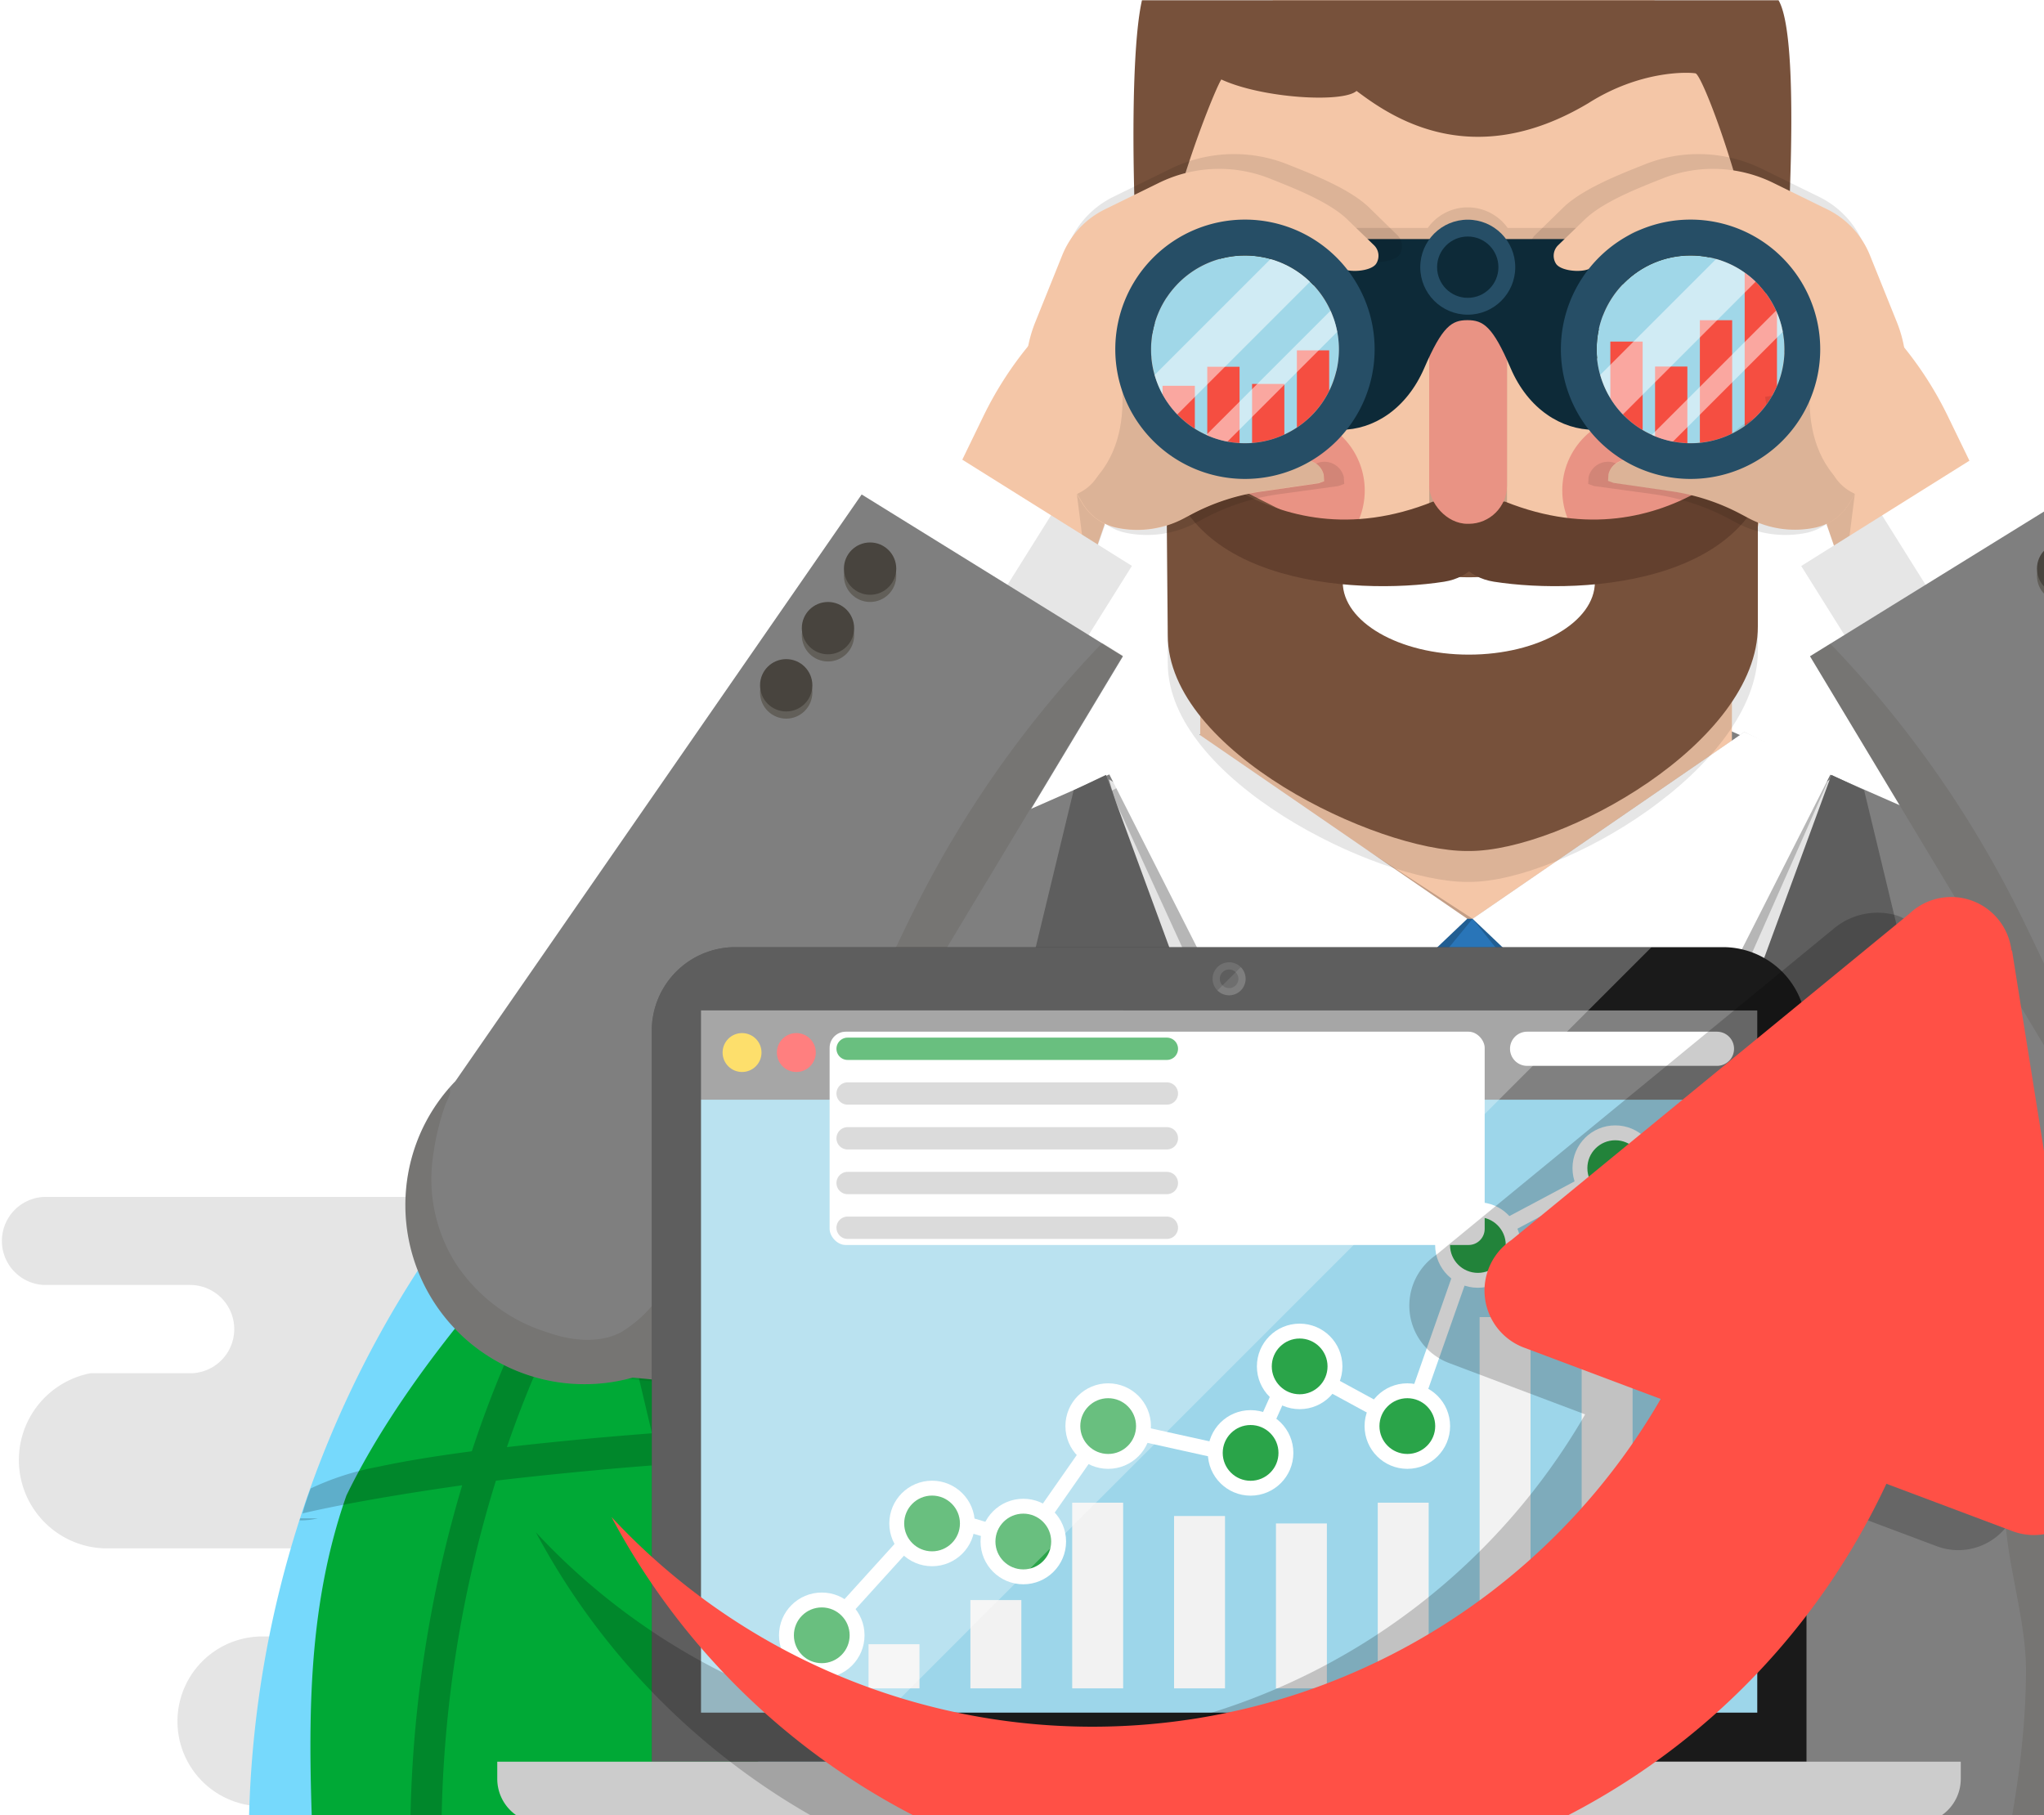 <svg xmlns="http://www.w3.org/2000/svg" width="250" height="222" viewBox="0 0 250 222"><defs><clipPath id="a"><path fill="none" d="M0 .03h250v222H0z"/></clipPath><clipPath id="b"><path fill="none" d="M174.8 84.99h9.52v1.9h-9.52z"/></clipPath><clipPath id="c"><circle data-name="&lt;Обтравочный контур&gt;" cx="152.27" cy="42.73" r="11.48" fill="none"/></clipPath><clipPath id="d"><circle data-name="&lt;Обтравочный контур&gt;" cx="206.77" cy="42.73" r="11.48" fill="none"/></clipPath></defs><title>для баннера 218</title><g clip-path="url(#a)" data-name="Слой 1" style="isolation:isolate"><path d="M233.81 200.25h-60.93a5.16 5.16 0 0 1-.66 0h-33.46a5.46 5.46 0 0 1 0-10.92h79.31a10.81 10.81 0 0 0-1.73-21.47h-16l.42-.21H157.3a10.85 10.85 0 1 1 0-21.71h42.38a10.85 10.85 0 0 0-3.61-21.09H76.74a5.29 5.29 0 0 0-1.63 10.32h8.59a5.59 5.59 0 1 1 0 11.17H67.18l.21.06h-62a5.39 5.39 0 0 0 0 10.77h4.67-.1 13.29a5.4 5.4 0 1 1 0 10.8h-12.2a10.81 10.81 0 0 0 2 21.42h63.54a5.39 5.39 0 0 1 0 10.77h-44.5a10.38 10.38 0 0 0 0 20.77h13a5.83 5.83 0 0 0 .82.06h13.68a5.38 5.38 0 0 0 1 10.68h109.12a5.38 5.38 0 0 0 1-10.68H119a5 5 0 1 1 0-10.07h38.78l-.09-.05h76.15a5.39 5.39 0 0 0 0-10.77z" fill="#7e7e7e" opacity=".2"/><path d="M288.42 225.46a129 129 0 1 1-129-129 129 129 0 0 1 129 129z" fill="#76d9fc"/><path d="M96.12 214.14c.2.19.34.48.52.52h.27c1.28.36 2.53-.93 1.56-1a5.19 5.19 0 0 0-2.35.48zM126 202.88c-2 .35-2.53 1.71 1.86 4.73.54-.15 4.32-1 2.1 1.28 6.81-4.07-.48-6.63-3.96-6.01zM126 173.74c7.34-3 9-22.32.29-21.75a5.79 5.79 0 0 0-1.85.55c3.66 6.75-4.78 15.34 1.56 21.2zM210.27 189.76c.58-4-5.83-7-8.72-6.84-1.69.12-2 1.32 1.1 4.22-2.91 6.86 4.84 7.23 7.62 2.62zM144.64 139.42c2.12-1 3.14-4.5 0-4.5a4.67 4.67 0 0 0-1.56-.27 15.3 15.3 0 0 0-1.55.27c-6.19 1.24-4.31 11.5 3.11 4.5z" fill="#00a936" fill-rule="evenodd"/><path d="M153.31 137c-9 1.13-18 9.79-9.66 18.35 6 7.45-8.62 22.66 5.22 26.55 5.49-12.29 20.52-22 16.8-37-1.55-6.36-6.96-8.56-12.36-7.9z" fill="#00a936" fill-rule="evenodd"/><path d="M137.85 314.39C124.59 305.58 115 292.1 100 285.53c-12.16-11.8-39.58-4.47-39.08-26.78 1.27-10.6-7.24-15.72-13.62-20.7-4.91-16.4 25-22.44 25.44-4.47 9.85-.51 13.3-17.7 24.68-20.18 5.86-5.08 21.71.38 16-10 5.67-5.39 22.29-5.2 14.16-17.81-2.73-12.28-17.83-18.22-22.79-4.23-13.67 3.66-8.16-26 5.75-22 10.08.58 8.71-8.18 2.6-11 0-.43-.13-.67-.51-.29a9 9 0 0 0-3.67-.78c-13.63-7.53 13.64-26.73-4.43-32.82-19.81 16.9-50.05 43.53-62.16 68.45-5.47 15.62-4.55 31.34-3.92 47.76 5.55 15.9 16.33 29 24.92 43.27 5.49 6.88 2.85 14.8 2.43 22.34-.15 0 .07.23.07.26-.28 4.57.43 8.92 4.29 12.84 6.72 8.66 16.49 15.53 21.26 25.52a128 128 0 0 0 35.22 15.19c1.37-.62 4.14-1.43 14.1-2.39v-.27c0-3 13.78-7.34 20.58-12.38 11.33-13.7-12.1-24.63-23.47-20.67zM257.73 308.88a128.43 128.43 0 0 0 30.69-83.42c0-3.55-.25-7-.53-10.54-.09-.87-.16-1.75-.26-2.61-7.37 4-20.48-18.15-7.07-7.6a8.54 8.54 0 0 0 5.51-2.07 130.65 130.65 0 0 0-6.59-23.39 32.54 32.54 0 0 0-3.67-3.91 26 26 0 0 0-.26-4.72c-.07-.09.08-.2 0-.29a129.78 129.78 0 0 0-116.73-73.14c-3.5 0-7.06.21-10.52.5a49.2 49.2 0 0 1-5.8.8c-.69.07-1.38.15-2.07.27a127.7 127.7 0 0 0-21 4.43c17.73-1.3 35.94-.83 51.94 7.1 4.22 13.58 29.54.26 28.32 15.45.2.22.58.57.8.82-.4.29.29 3.06.8.75 4.37 5 13.58 15.22 3.92 13.94-12.81-1.75-9.48 23.48-.25 28.07 8.79 4.73 13.73-4.77 4.7-9.44-1.22-11.83 19.72 7.27 10.48 13.6-.37.25-.67.55-1 .81.43-1.7-.61-.1-.58.29-10.51 7.62-4.51 25.55-8.6 37.5-7.28 16.16 18.2 9 14.4-3.68-4.66-11.7 19.38-6.37 14.18-14.69 14.58 7.74 13.2-13 7.11-20 2.84-11.1 10.33 1.3 6.79 7.35.58 5.72 5.5 7 9.46 8.67a2.15 2.15 0 0 0 .78.25c3.45 1.65 5.53 3.77 1.8 10.27-4.28 14.44-18.8 15.23-30.67 12.56-12 5-14.23 19.56-21 29.37-6.71 12.27-12.3 30.33-.24 41.18 11.54 11.09 24.81 1.47 34.38-6 18.34-2.38 20 19.22 11 30.21-.07.51-.15.89-.22 1.31z" fill="#00a936"/><g opacity=".2" fill="#010000"><path d="M36.72 185.71l-.08.25a8.57 8.57 0 0 0 2.25-.25z"/><path d="M278.75 264.32a.66.66 0 0 1 .11-.41c-.22.28-2.16 2.21-16.89 4.36a152.27 152.27 0 0 0 6-41.14h19.65v-3.9H268a152 152 0 0 0-6.3-41.49c14.89 2.15 16.84 4.1 17 4.37a.66.66 0 0 1-.11-.42h3.52c-.28-.83-.56-1.67-.85-2.5-1.55-1.44-4.71-2.6-9.91-3.72-3-.65-6.71-1.29-11-1.85a135.55 135.55 0 0 0-21.2-40.27c9 2.32 16.24 5 21.22 7.88-2-2.47-4-4.88-6.16-7.22a127.94 127.94 0 0 0-16.15-5c-1-.25-2-.46-2.95-.7-13.75-16-31-27.77-50.28-33.37a129.17 129.17 0 0 0-53.6.6c-18.44 5.81-35 17.26-48.27 32.73-1 .25-2.08.48-3.09.73a130.91 130.91 0 0 0-14.82 4.47c-2.08 2.23-4.09 4.55-6 6.92a96 96 0 0 1 19.85-7.12 136.05 136.05 0 0 0-21.19 40.24c-4.55.6-8.43 1.24-11.61 1.93a33.13 33.13 0 0 0-8.1 2.62c-.37 1-.72 2-1 3.05 3.65-.86 10.1-2.1 19.53-3.44a152 152 0 0 0-6.34 41.57H30.52c0 .73-.07 1.47-.07 2.22 0 .57 0 1.11.05 1.68h19.62a152.36 152.36 0 0 0 6.07 41.2C41 266.18 39 264.2 38.78 263.91a.81.81 0 0 1 .1.41h-2.46c.37 1.17.77 2.33 1.18 3.49a31.86 31.86 0 0 0 8.54 2.74q4.69 1 11.32 1.9a137 137 0 0 0 19.42 38.39c-9.13-2.48-16.24-5.35-20.92-8.35 1.93 2.58 4 5.07 6.08 7.5a123.77 123.77 0 0 0 17.79 5.65c.29.07.59.13.88.21 13.58 16.79 30.89 29.22 50.3 35.41a129 129 0 0 0 53.73.68c20.4-5.92 38.59-18.68 52.7-36.17.18 0 .38-.1.57-.13a116.87 116.87 0 0 0 19.39-6.35c2.25-2.65 4.42-5.38 6.47-8.2-4.46 3.47-12.22 6.81-22.6 9.66a137.4 137.4 0 0 0 19.4-38.37c4.19-.58 7.81-1.2 10.81-1.84 5.54-1.2 8.78-2.45 10.2-4 .25-.73.5-1.45.74-2.2zm-134.4-163.88c-7.05 5.07-13.55 13.82-19.16 25.85A311 311 0 0 0 89.4 131c15.1-16.09 34.04-27 54.95-30.56zm-59.29 35.42a292.64 292.64 0 0 1 38.33-5.51c-.53 1.2-1 2.43-1.53 3.7a205.56 205.56 0 0 0-10.57 39.5c-14.33.53-27.49 1.35-38.83 2.37q-5.63.53-10.46 1.08a131.12 131.12 0 0 1 23.06-41.14zm-24.41 45.25c4.14-.5 9.07-1 14.95-1.53 10.38-.88 22.25-1.58 35-2.08a313.23 313.23 0 0 0-3.58 45.76H54a148.42 148.42 0 0 1 6.65-42.15zm-6.69 46h53.1a315 315 0 0 0 3.44 45.42c-12.73-.5-24.54-1.2-34.9-2.09-6-.53-11-1.05-15.24-1.58A148 148 0 0 1 54 227.14zM61.69 273c3.31.4 6.9.76 10.78 1.12 11.29 1 24.41 1.83 38.67 2.38a205.17 205.17 0 0 0 10.71 40.36c.2.48.39.95.58 1.41a280.71 280.71 0 0 1-39.56-5.92A131.78 131.78 0 0 1 61.69 273zM87 317.25a308.44 308.44 0 0 0 37.2 5.08c5.82 13.22 12.7 22.75 20.19 28.15-22.09-3.73-41.97-15.7-57.39-33.23zm70.18 34.37c-10.46-1.1-20.44-11.23-28.62-29 9.22.63 18.82 1 28.62 1zm0-31.85c-10.43 0-20.64-.42-30.38-1.14-.44-1-.88-2.13-1.3-3.23a200.23 200.23 0 0 1-10.37-38.75c13.27.45 27.46.72 42.05.72zm0-46.32c-14.8 0-29.23-.26-42.7-.75a309.39 309.39 0 0 1-3.51-45.56h46.22zm0-50.2h-46.26a306.61 306.61 0 0 1 3.66-45.9c13.44-.47 27.82-.74 42.56-.75zm0-50.57c-14.55 0-28.68.27-41.91.73a197.45 197.45 0 0 1 10.22-37.9c.74-1.92 1.51-3.73 2.29-5.5 9.43-.67 19.32-1 29.4-1.07zm0-47.65c-9.41 0-18.65.35-27.53 1 8-16.32 17.53-25.63 27.53-26.68zm107 98.22h-53.12a312.62 312.62 0 0 0-3.57-45.74c12.57.5 24.23 1.2 34.45 2.07 6.18.54 11.3 1.08 15.57 1.62a147.92 147.92 0 0 1 6.64 42.04zm-8-46.15c-3.39-.42-7.08-.78-11.1-1.17-11.17-1-24.13-1.8-38.22-2.35a205.17 205.17 0 0 0-10.58-39.52c-.48-1.25-1-2.48-1.5-3.7a292.76 292.76 0 0 1 38.34 5.54 130.67 130.67 0 0 1 23.04 41.19zM228.75 131a314.28 314.28 0 0 0-35.8-4.72c-5.6-12-12.11-20.79-19.16-25.85 20.91 3.57 39.87 14.49 54.96 30.57zM161 99.29c10 1 19.58 10.37 27.53 26.68-8.87-.58-18.12-.92-27.53-1zm0 29.65c10.1 0 20 .4 29.41 1.08.79 1.77 1.54 3.59 2.29 5.48a198.7 198.7 0 0 1 10.22 37.92c-13.22-.46-27.36-.72-41.92-.74zm0 47.65c14.76 0 29.15.3 42.58.78a307.94 307.94 0 0 1 3.64 45.87H161zm0 50.55h46.22a306.82 306.82 0 0 1-3.5 45.54c-13.47.5-27.91.76-42.71.76zm0 50.22c14.61 0 28.8-.27 42.06-.73a200.94 200.94 0 0 1-10.37 38.77c-.43 1.1-.85 2.15-1.3 3.2-9.74.73-20 1.12-30.4 1.17zm0 46.31c9.82 0 19.42-.4 28.62-1-8.18 17.74-18.15 27.87-28.62 29zm12.8 26.8c7.49-5.4 14.37-14.93 20.22-28.17a308.34 308.34 0 0 0 37.22-5.13c-15.47 17.58-35.38 29.58-57.45 33.31zm61.52-38.22a277.11 277.11 0 0 1-39.61 6c.18-.47.38-.92.56-1.4A204.5 204.5 0 0 0 207 276.48c14.08-.56 27-1.35 38.18-2.36 4.08-.37 7.85-.77 11.29-1.17a131.44 131.44 0 0 1-21.16 39.31zm22.48-43.44c-4.32.56-9.51 1.1-15.76 1.65-10.22.85-21.86 1.55-34.4 2.07a313.74 313.74 0 0 0 3.43-45.4h53.1a148.32 148.32 0 0 1-6.39 41.69z"/></g><g opacity=".2" fill="#010000"><path d="M77.12 164.23l26.31 111.32 31.44 5.46-8.66-119.99M283.09 164.23l-26.31 111.32-31.44 5.46L234 161.02"/></g><path fill="#7f7f7f" d="M246.97 272.45H111.81l-9.3-117.84h153.76l-9.3 117.84z"/><path d="M177.6 89.86l2.65.19 28-2.15s48.69 21.38 53.41 23.53 8.43 5.31 11.61 12c2.75 5.74 9 33.26 11.75 45.35l-107.42 9.76z" fill="#7f7f7f"/><path d="M181.32 89.86L179 90l-27.82-2.1s-48.62 21.38-53.33 23.53-8.4 5.31-11.58 12c-2.75 5.74-18.55 31.78-21.27 43.87l116.33 11.27z" fill="#7f7f7f"/><path fill="#f4c6a7" d="M146.8 76.94h65.03v67.34H146.8z"/><path fill="#e4e4e4" d="M179.71 121.58l-44.09-26.26 33.84 114.48 10 9.77 10-15.46 16.35-33.63 18.07-75.16-44.17 26.26z"/><path fill="#2975b8" d="M198.9 112.38h-38.23l16.17 23.04-7.92 62.49 8.22 19.84 5.89-2.48 8.98-17.67-9.29-62.18 16.18-23.04z"/><path opacity=".2" d="M213.35 89.53l10.57 5.25-20.6 46.59-23.21-28.99 33.24-22.85z"/><path fill="#fff" d="M213.35 89.53L224 94.5l-20.39 40.23-23.5-22.35 33.24-22.85z"/><path opacity=".2" d="M146.96 90.84l-11.1 5.93 20.39 44.6 23.86-28.99-33.15-21.54z"/><path fill="#fff" d="M146.22 89.53l-10.65 4.97 20.38 40.23 23.51-22.35-33.24-22.85zM194.77 68.43c0 4.76-6.71 8.63-15 8.63s-15-3.87-15-8.63 6.71-.56 15-.56 15-4.2 15 .56"/><path data-name="&lt;Контур&gt;" d="M135 33.63L132.13 36a43.66 43.66 0 0 0-11.83 14.86l-44.55 91.83 52.57-58.9 8.3-24.05z" fill="#f4c6a7"/><path d="M131.65 60.32v.05z" fill="#010000" opacity=".3" style="mix-blend-mode:overlay"/><path d="M135 64l.16.18-2.18 6.26-1.27-10 .66 1.12A6.37 6.37 0 0 0 135 64z" fill="#010000" opacity=".1"/><path fill="#010000" opacity=".3" style="mix-blend-mode:overlay" d="M131.66 60.4v.02l-.01-.02h.01z"/><g data-name="&lt;Группа&gt;"><path data-name="&lt;Контур&gt;" fill="#f4c6a7" d="M156.79 58.18h45.09v29.3h-45.09z"/><g data-name="&lt;Группа&gt;"><path data-name="&lt;Контур&gt;" d="M137.45 51.71a3.08 3.08 0 0 0 3.36 2.79h.36a3.09 3.09 0 0 0 2.83-3.4l-1.25-13.4a3.1 3.1 0 0 0-3.37-2.79L139 35a3.08 3.08 0 0 0-2.79 3.36z" fill="#f4c6a7"/><g data-name="&lt;Группа&gt;"><path data-name="&lt;Контур&gt;" d="M221.89 51.71a3.08 3.08 0 0 1-3.36 2.79h-.36a3.09 3.09 0 0 1-2.79-3.36l1.25-13.4a3.09 3.09 0 0 1 3.37-2.83h.37a3.09 3.09 0 0 1 2.79 3.36z" fill="#f4c6a7"/><path data-name="&lt;Контур&gt;" d="M203.34 81.2h-47.56v7a32.71 32.71 0 0 0 47.57.42z" fill="#14120e" opacity=".2"/><g clip-path="url(#b)" data-name="&lt;Группа обтравки&gt;"><path data-name="&lt;Контур&gt;" d="M184.68 86.2c0 .33-2.21.6-4.94.6s-4.93-.27-4.93-.6 2.21-.6 4.93-.6 4.94.27 4.94.6" fill="#14120e"/></g><path data-name="&lt;Контур&gt;" d="M179.49-9.71h-.91c-22 0-39.75 24-39.75 53.57 2.36 16.5 7.55 35.78 12.6 40.83 7.69 7.69 20.06 11.82 27 10.08.11 0 .16 0 .16.07v.07-.07s.5 0 .6-.07c7 1.74 19.61-2.39 27.3-10.08 5.05-5 10.32-24.33 12.69-40.83.01-29.59-17.73-53.57-39.69-53.57z" fill="#f4c6a7"/><path data-name="&lt;Контур&gt;" d="M166.92 60a9.24 9.24 0 1 1-9.24-9.24 9.24 9.24 0 0 1 9.24 9.24z" fill="#e99384"/><circle data-name="&lt;Контур&gt;" cx="200.32" cy="59.98" r="9.24" fill="#e99384"/><path data-name="&lt;Контур&gt;" d="M207 42.18c0 2-4.19 3.65-9.37 3.65s-9.38-1.63-9.38-3.65 4.2-3.65 9.38-3.65 9.37 1.63 9.37 3.65M168.39 42.18c0 2-4.2 3.65-9.37 3.65s-9.38-1.63-9.38-3.65 4.21-3.65 9.38-3.65 9.37 1.63 9.37 3.65" fill="#fff"/><path data-name="&lt;Контур&gt;" d="M184.32 61.5a4.56 4.56 0 0 1-4.69 4.4h-.13a4.56 4.56 0 0 1-4.69-4.4V41.76a4.56 4.56 0 0 1 4.69-4.4h.13a4.56 4.56 0 0 1 4.69 4.4z" fill="#14120e" opacity=".2"/><path data-name="&lt;Контур&gt;" d="M160.39 41.26a.69.69 0 1 1-.69-.69.69.69 0 0 1 .69.69" fill="#fff"/><path data-name="&lt;Контур&gt;" d="M200.05 42.16a2.65 2.65 0 1 1-2.65-2.66 2.66 2.66 0 0 1 2.65 2.66" fill="#422902"/><path data-name="&lt;Контур&gt;" d="M197.16 41.12a.8.8 0 1 1-.8-.81.8.8 0 0 1 .8.81" fill="#fff"/><path data-name="&lt;Контур&gt;" d="M161.66 42.16A2.65 2.65 0 1 1 159 39.5a2.66 2.66 0 0 1 2.65 2.66" fill="#422902"/><path data-name="&lt;Контур&gt;" d="M158.77 41.12a.8.8 0 1 1-.8-.81.8.8 0 0 1 .8.81" fill="#fff"/><path data-name="&lt;Контур&gt;" d="M168.38 33a2.22 2.22 0 0 1-2.38 2l-14.78-.37a2.22 2.22 0 0 1-2.31-2.1 2.22 2.22 0 0 1 2.41-2l14.78.37a2.23 2.23 0 0 1 2.28 2.1zM209.8 33a2.22 2.22 0 0 1-2.41 2l-14.77-.37a2.21 2.21 0 0 1-2.31-2.1 2.22 2.22 0 0 1 2.41-2l14.78.37a2.22 2.22 0 0 1 2.3 2.1z" fill="#422902"/><ellipse data-name="&lt;Контур&gt;" cx="179.75" cy="85.67" rx="4.82" ry="1.1" fill="#14120e" opacity=".2"/><path data-name="&lt;Контур&gt;" d="M141.89 39.91c-1.49-8.74 6.5-28.7 7.49-30.19 5 2.31 14.88 2.89 16.54 1.4 4 3 13.93 10.11 28.35 1.5 6.3-4 12.11-3.81 13.1-3.65s8.39 20.05 8.39 32.3a10.12 10.12 0 0 1 1.93 2.41s3.48-40.29-.51-44.11-10.32-9.67-17.78-12.82-9.95-8.45-9.95-9.95c-.83 4.47-.5 7.29-.16 7.79-6-4.48-9.67-10.76-9.48-14.66-5.11-.09-16 8.36-18 11-3.19-.32-18.81 11.96-21.59 17.43s-1.33 41.28 0 43.8a4.1 4.1 0 0 1 1.67-2.25z" fill="#77513b"/><path data-name="&lt;Контур&gt;" d="M142.83 81.12c0 14.25 25.55 26.75 36.58 26.75h.32c11.34 0 35.27-14 35.27-28.23V64.16c0-9.8-11.88 4.65-31.61 4.65h-2.85c-22.13 0-37.51-16.87-37.86-7.1z" fill="#010000" opacity=".1"/><path data-name="&lt;Контур&gt;" d="M142.83 77.72c0 14.24 25.55 26.37 36.58 26.37h.32c11.34 0 35.27-13.24 35.27-27.48V61.13c0-9.8-11.88 7.68-31.61 7.68h-2.85c-22.13 0-37.51-18.58-37.86-8.8z" fill="#77513b"/><path data-name="&lt;Контур&gt;" d="M195.07 71.19c0 4.9-6.9 8.88-15.42 8.88s-15.42-4-15.42-8.88 6.91-.58 15.42-.58 15.42-4.32 15.42.58" fill="#fff"/><g data-name="&lt;Группа&gt;" fill="#63402e"><path data-name="&lt;Контур&gt;" d="M216.91 52.35s-12.51 17.16-32.84 9c-9 0-7.88 8.78-1.35 9.8 11 1.72 34.36.32 34.19-18"/><path data-name="&lt;Контур&gt;" d="M142.44 52.35s12.51 17.16 32.84 9c9 0 7.87 8.78 1.36 9.8-11 1.72-34.36.32-34.19-18"/></g><rect data-name="&lt;Контур&gt;" x="174.8" y="33.63" width="9.52" height="30.44" rx="4.69" ry="4.69" fill="#e99384"/></g></g></g><path data-name="&lt;Контур&gt;" d="M223.5 33.63l2.9 2.37a43.66 43.66 0 0 1 11.83 14.89l44.55 91.84-52.58-58.94-8.3-24.05z" fill="#f4c6a7"/><path data-name="&lt;Контур&gt;" d="M231.44 38.64L228 30a11.29 11.29 0 0 0-5.5-5.92l-7-3.43a17.67 17.67 0 0 0-14.31-.55c-3.07 1.22-7.64 3-10 5.3l-3.44 3.36a1.9 1.9 0 0 0-.3 2.34c.61 1 3.75 1.27 4.64.51l4.82-4.16c2-1.7 4.4.49 7 .13l.53 1.71c3.16-.44 3.71.88 6.41 2.57l2.76.67c2.26 1.42.11 2.74 1.21 5.17l1.74 1.49c1.71 3.78.85 2-1 5.66l-.69 2.07c-1 1.87.74 2.43-1 3.67l-2.22 1.3c-3.94 2.88-4.74 6.61-9.56 5.85l-3.07-.48-1.41-.59a2.44 2.44 0 0 0-3.31 1.67l-.05.85.72.26 7.29 1a27.6 27.6 0 0 1 9.2 3l.88.47a12.79 12.79 0 0 0 8.67 1.24 6.73 6.73 0 0 0 4.32-3.16l5-8.45a16.93 16.93 0 0 0 1.11-14.91z" fill="#010000" opacity=".1"/><g data-name="&lt;Группа&gt;" opacity=".1" fill="#010000"><circle data-name="&lt;Контур&gt;" cx="150.95" cy="42.02" r="12.04"/><path data-name="&lt;Составной контур&gt;" d="M208.08 25.39A16.57 16.57 0 0 0 196 30.66a6.73 6.73 0 0 1-1.83-2.78h-9.77a6 6 0 0 0-9.77 0h-9.72a6.73 6.73 0 0 1-1.83 2.78 16.63 16.63 0 1 0 .92 21.62c3.88-.29 7.81-2.84 10-7.87 2.29-5.35 3.51-6.12 5.53-6.12s3.24.76 5.53 6.12c2.16 5 6.09 7.58 10 7.87a16.62 16.62 0 1 0 13.07-26.89zM151 54.06a12 12 0 1 1 12-12 12.06 12.06 0 0 1-12 12zm57.13 0a12 12 0 1 1 12-12 12.06 12.06 0 0 1-12.05 12z"/><circle data-name="&lt;Контур&gt;" cx="208.08" cy="42.02" r="12.04"/></g><path data-name="&lt;Контур&gt;" d="M195.82 32.24c-1.55-.55-2.37-3-2.37-3h-27.87s-.82 2.46-2.37 3 1.91 9.66 1.91 9.66L164 52.57c3.92 0 8-2.46 10.21-7.57s3.35-5.84 5.27-5.84 3.09.73 5.27 5.84 6.29 7.57 10.21 7.57l-1.09-10.67s3.5-9.11 1.95-9.66z" fill="#0d2a38"/><path data-name="&lt;Контур&gt;" d="M232 39.39l-3.29-8.17a10.69 10.69 0 0 0-5.21-5.61l-6.63-3.25a16.74 16.74 0 0 0-13.55-.52c-2.91 1.16-7.24 2.83-9.48 5L190.57 30a1.8 1.8 0 0 0-.28 2.22c.58 1 3.55 1.21 4.39.48l4.57-3.94c1.87-1.61 4.17.47 6.61.13l.5 1.62c3-.42 3.51.83 6.07 2.44l2.61.64c2.14 1.34.11 2.6 1.15 4.9l1.65 1.41c1.62 3.58.81 1.87-1 5.36l-.65 2c-.92 1.77.7 2.3-.91 3.47L213.17 52c-3.74 2.72-4.49 6.26-9.06 5.54l-2.9-.54-1.34-.56a2.31 2.31 0 0 0-3.14 1.58l-.05.8.68.25 6.91 1a26.14 26.14 0 0 1 8.73 2.85l.83.44a12.12 12.12 0 0 0 8.17 1.18 6.37 6.37 0 0 0 4.18-3l4.72-8a16 16 0 0 0 1.1-14.15z" fill="#f4c6a7"/><path data-name="&lt;Контур&gt;" d="M127.19 38.64l3.47-8.64a11.29 11.29 0 0 1 5.5-5.92l7-3.43a17.67 17.67 0 0 1 14.31-.55c3.07 1.22 7.64 3 10 5.3l3.44 3.36a1.9 1.9 0 0 1 .3 2.34c-.61 1-3.75 1.27-4.64.51l-4.82-4.16c-2-1.7-4.4.49-7 .13l-.53 1.71c-3.16-.44-3.71.88-6.41 2.57l-2.76.67c-2.26 1.42-.11 2.74-1.21 5.17l-1.74 1.49c-1.71 3.78-.85 2 1 5.66l.69 2.07c1 1.87-.74 2.43 1 3.67l2.22 1.3c3.94 2.88 4.74 6.61 9.56 5.85l3.07-.48 1.41-.59a2.44 2.44 0 0 1 3.31 1.67l.05.85-.72.26-7.29 1a27.6 27.6 0 0 0-9.2 3l-.88.47a12.79 12.79 0 0 1-8.67 1.24A6.73 6.73 0 0 1 133.3 62l-5-8.45a16.93 16.93 0 0 1-1.11-14.91z" fill="#010000" opacity=".1"/><path data-name="&lt;Контур&gt;" d="M126.63 39.39l3.29-8.17a10.69 10.69 0 0 1 5.21-5.61l6.63-3.25a16.74 16.74 0 0 1 13.55-.52c2.91 1.16 7.24 2.83 9.48 5l3.27 3.16a1.8 1.8 0 0 1 .28 2.22c-.58 1-3.55 1.21-4.39.48l-4.57-3.94c-1.87-1.61-4.17.47-6.61.13l-.5 1.62c-3-.42-3.51.83-6.07 2.44l-2.61.64c-2.14 1.34-.11 2.6-1.15 4.9l-1.65 1.41c-1.62 3.58-.81 1.87 1 5.36l.65 2c.92 1.77-.7 2.3.91 3.47l2.1 1.23c3.74 2.72 4.49 6.26 9.06 5.54l2.91-.46 1.34-.56a2.31 2.31 0 0 1 3.14 1.58l.05.8-.68.25-6.91 1a26.14 26.14 0 0 0-8.71 2.84l-.83.44a12.12 12.12 0 0 1-8.21 1.17 6.38 6.38 0 0 1-4.18-3l-4.72-8a16 16 0 0 1-1.08-14.17z" fill="#f4c6a7"/><path data-name="&lt;Контур&gt;" d="M158.75 56.49l-1.34.56-2.91.46c-4.57.72-5.32-2.82-9.06-5.54l-2.1-1.23c-1.15-.84-.66-1.35-.62-2.22a5.16 5.16 0 0 1-3.11-1.29 3.85 3.85 0 0 0-1.29-.12 21.62 21.62 0 0 1-3.5-.19 16.57 16.57 0 0 1-2-.36c.62 2.28 1.2 4.58 1.92 6.84a5.53 5.53 0 0 1-3 7l.67 1.14a6.38 6.38 0 0 0 4.18 3 12.12 12.12 0 0 0 8.21-1.17l.83-.44a26.15 26.15 0 0 1 8.71-2.84l6.91-1 .68-.25-.05-.8a2.31 2.31 0 0 0-3.13-1.55z" fill="#010000" opacity=".1"/><path data-name="&lt;Контур&gt;" d="M136.41 42.73s3.89 12.12-4.66 17.67c0 0-4.78-7.28-2.73-15.57s7.39-2.1 7.39-2.1z" fill="#f4c6a7"/><g clip-path="url(#c)"><path fill="#a0d7e8" d="M136.41 25.57h32.83v34.75h-32.83z"/><path fill="#f54e41" d="M142.19 47.19h3.95v7.51h-3.95zM147.66 44.86h3.95v9.83h-3.95zM153.14 46.96h3.95v7.74h-3.95zM158.62 42.85h3.95V54.7h-3.95z"/></g><path data-name="&lt;Составной контур&gt;" d="M152.27 31.24a11.49 11.49 0 1 1-11.49 11.49 11.5 11.5 0 0 1 11.49-11.49m0-4.38a15.86 15.86 0 1 0 15.86 15.86 15.86 15.86 0 0 0-15.86-15.86z" fill="#264e66"/><circle data-name="&lt;Контур&gt;" cx="179.52" cy="32.68" r="5.81" fill="#264e66"/><circle data-name="&lt;Контур&gt;" cx="179.52" cy="32.68" r="3.75" fill="#0d2a38"/><g clip-path="url(#d)"><path fill="#a0d7e8" d="M191.93 28.2h31.24v30.14h-31.24z"/><path fill="#f54e41" d="M196.96 41.78h3.95V54.7h-3.95zM202.43 44.83h3.95v9.87h-3.95zM207.91 39.17h3.95V54.7h-3.95zM213.39 31.58h3.95V54.7h-3.95z"/></g><g clip-path="url(#c)" fill="#fff" data-name="&lt;Группа обтравки&gt;" opacity=".5"><path data-name="&lt;Контур&gt;" d="M130.31 56.772l35.39-35.39 3.804 3.803-35.39 35.39zM136.477 64.257l36.055-36.055 1.704 1.704L138.18 65.96z"/></g><path data-name="&lt;Контур&gt;" d="M199.87 56.49l1.34.56 2.91.46c4.57.72 5.32-2.82 9.06-5.54l2.1-1.23c1.15-.84.66-1.35.62-2.22a5.16 5.16 0 0 0 3.1-1.3 3.85 3.85 0 0 1 1.29-.12 21.62 21.62 0 0 0 3.5-.19 16.58 16.58 0 0 0 2-.36c-.62 2.28-1.2 4.58-1.92 6.84a5.53 5.53 0 0 0 3 7l-.67 1.14a6.37 6.37 0 0 1-4.18 3 12.12 12.12 0 0 1-8.21-1.17l-.83-.44a26.15 26.15 0 0 0-8.71-2.84l-6.91-1-.68-.25.05-.8a2.31 2.31 0 0 1 3.14-1.54z" fill="#010000" opacity=".1"/><path d="M226.88 60.32v.05z" fill="#010000" opacity=".3" style="mix-blend-mode:overlay"/><path d="M223.57 64l-.16.18 2.18 6.26 1.27-10-.66 1.12a6.37 6.37 0 0 1-2.63 2.44z" fill="#010000" opacity=".1"/><path fill="#010000" opacity=".3" style="mix-blend-mode:overlay" d="M226.87 60.4v.02l.01-.02h-.01z"/><path data-name="&lt;Контур&gt;" d="M222.22 42.73s-3.89 12.12 4.66 17.67c0 0 4.78-7.28 2.73-15.57s-7.39-2.1-7.39-2.1z" fill="#f4c6a7"/><path data-name="&lt;Составной контур&gt;" d="M206.77 31.24a11.49 11.49 0 1 1-11.49 11.49 11.5 11.5 0 0 1 11.49-11.49m0-4.38a15.86 15.86 0 1 0 15.86 15.86 15.86 15.86 0 0 0-15.86-15.86z" fill="#264e66"/><g clip-path="url(#d)" fill="#fff" data-name="&lt;Группа обтравки&gt;" opacity=".5"><path data-name="&lt;Контур&gt;" d="M184.806 56.774l35.39-35.39 3.805 3.804-35.39 35.39zM190.967 64.257l36.056-36.055 1.704 1.704L192.67 65.96z"/></g><path d="M114.83 232.94c-2.12-9.66-3.8-18.62-3.87-28.51 0-4.25 1-8.43 1.74-12.6 2-10.72.36-15.79-.55-26.66-.18-2.22 1.39-10.82-.74-11.46s-3.62 3.36-4.37 5.42-1.29 2.29-2.19 4.29a8 8 0 0 1-11.5 3.09c-2.55-1.85-3.7-5-5.29-7.73s-4.33-5.36-7.44-4.83-4.66 3.6-5.91 6.33a30.13 30.13 0 0 0-2.71 7.93l31.86 3.09 8 101.15h3.41a27.07 27.07 0 0 0 1.79-6.28c2-10.98.17-22.32-2.23-33.23z" fill="#201600" opacity=".1"/><path fill="#fff" d="M106.746 64.044l6.603-10.542 26.12 16.36-6.604 10.542z"/><path opacity=".1" d="M121.95 73.568l6.604-10.543 9.89 6.194-6.603 10.542z"/><path d="M88.73 161a21.78 21.78 0 0 0 2.62-4.25l46-76.48-31.96-19.79-49.69 71.76a21.76 21.76 0 0 0-4 5.75 21.91 21.91 0 0 0 36.77 23.25z" fill="#7f7f7f"/><path d="M51.71 138a22.13 22.13 0 0 0-.91 2.23 21.91 21.91 0 0 0 37.69 21l.2-.33a21.77 21.77 0 0 0 2.62-4.25l46-76.48-2.47-1.53-.59.59a132.31 132.31 0 0 0-21.39 30c-4 7.7-7.23 15.8-11.77 23.19-3.91 6.37-8.72 12.13-13.51 17.86l-7.06 8.44a15.33 15.33 0 0 1-4.64 4.28c-2.7 1.34-5.95 1-8.82 0a20.8 20.8 0 0 1-11.2-8.28A19.3 19.3 0 0 1 53 141.19a30.56 30.56 0 0 1 1.45-6c.2-.59.89-1.62.47-2.06a21.7 21.7 0 0 0-3.2 4.88z" fill="#201600" opacity=".1"/><circle cx="106.42" cy="70.43" r="3.2" fill="#201600" opacity=".3"/><circle cx="106.42" cy="69.55" r="3.2" fill="#48443e"/><circle cx="101.27" cy="77.71" r="3.2" fill="#201600" opacity=".3"/><circle cx="101.27" cy="76.83" r="3.2" fill="#48443e"/><circle cx="96.16" cy="84.7" r="3.2" fill="#201600" opacity=".3"/><circle cx="96.16" cy="83.82" r="3.2" fill="#48443e"/><path d="M243.93 232.94c2.12-9.66 3.8-18.62 3.87-28.51 0-4.25-1-8.43-1.74-12.6-2-10.72-.36-15.79.55-26.66.18-2.22-1.39-10.82.74-11.46s3.62 3.36 4.37 5.42 1.29 2.29 2.19 4.29a8 8 0 0 0 11.5 3.09c2.55-1.85 3.7-5 5.29-7.73s4.33-5.36 7.44-4.83 4.66 3.6 5.91 6.33a30.13 30.13 0 0 1 2.76 7.92l-31.86 3.09-8 101.15h-3.41a27.06 27.06 0 0 1-1.79-6.28c-2.05-10.97-.22-22.31 2.18-33.22z" fill="#201600" opacity=".1"/><path fill="#fff" d="M219.288 69.873l26.12-16.36 6.603 10.544-26.12 16.36z"/><path opacity=".1" d="M220.306 69.23l9.89-6.195 6.604 10.543-9.89 6.195z"/><path d="M270 161a21.77 21.77 0 0 1-2.62-4.25l-46-76.48 31.92-19.74 49.69 71.76a21.75 21.75 0 0 1 4 5.75 22.14 22.14 0 0 1 .91 2.23 21.91 21.91 0 0 1-37.69 21z" fill="#7f7f7f"/><path d="M307.05 138a22.15 22.15 0 0 1 .91 2.23 21.91 21.91 0 0 1-37.69 21L270 161a21.77 21.77 0 0 1-2.62-4.25l-46-76.48 2.47-1.53.59.59a132.31 132.31 0 0 1 21.39 30c4 7.7 7.23 15.8 11.77 23.19 3.91 6.37 8.72 12.13 13.51 17.86l7.06 8.44a15.33 15.33 0 0 0 4.65 4.21c2.7 1.34 5.95 1 8.82 0a20.8 20.8 0 0 0 11.2-8.28 19.3 19.3 0 0 0 2.87-13.6 30.56 30.56 0 0 0-1.45-6c-.2-.59-.89-1.62-.47-2.06A21.72 21.72 0 0 1 307 138z" fill="#201600" opacity=".1"/><circle cx="252.34" cy="70.43" r="3.2" fill="#201600" opacity=".3"/><circle cx="252.34" cy="69.55" r="3.2" fill="#48443e"/><path d="M233.64 153.36l-10.17-16.83 13.27-3.6L228 96.66l-4-1.88-52.54 143z" fill="#5e5e5e"/><path d="M178.22 224.72A4.93 4.93 0 0 1 182 222L135.27 94.78l-3.95 1.88-8.76 36.26 13.27 3.6-10.17 16.83z" fill="#5e5e5e"/><path fill="#9dd6ea" d="M84.93 124.47h131.83v87.07H84.93z"/><path fill="gray" d="M84.69 123.41h132.07v11.1H84.69z"/><circle cx="90.76" cy="128.74" r="2.38" fill="#fcd22e"/><circle cx="97.4" cy="128.74" r="2.38" fill="#ff4848"/><path d="M184.69 128.28a2.09 2.09 0 0 0 2.09 2.09H210a2.09 2.09 0 0 0 2.09-2.09 2.09 2.09 0 0 0-2.09-2.09h-23.22a2.09 2.09 0 0 0-2.09 2.09z" fill="#fff" fill-rule="evenodd"/><path fill="none" stroke="#fff" stroke-miterlimit="10" stroke-width="1.82" d="M100.51 200.02L114 185.14l11.42 3.41 9.86-14.12 17.68 3.91 5.16-11.53 14.01 7.62 7.78-22.15 17.65-9.4"/><circle cx="172.13" cy="174.43" r="4.32" fill="#2aa449" stroke="#fff" stroke-miterlimit="10" stroke-width="1.82"/><circle cx="180.76" cy="152.28" r="4.32" fill="#2aa449" stroke="#fff" stroke-miterlimit="10" stroke-width="1.82"/><circle cx="158.96" cy="167.13" r="4.32" fill="#2aa449" stroke="#fff" stroke-miterlimit="10" stroke-width="1.82"/><circle cx="197.56" cy="142.88" r="4.32" fill="#2aa449" stroke="#fff" stroke-miterlimit="10" stroke-width="1.82"/><circle cx="152.96" cy="177.71" r="4.32" fill="#2aa449" stroke="#fff" stroke-miterlimit="10" stroke-width="1.82"/><circle cx="135.54" cy="174.43" r="4.32" fill="#2aa449" stroke="#fff" stroke-miterlimit="10" stroke-width="1.82"/><circle cx="125.16" cy="188.55" r="4.32" fill="#2aa449" stroke="#fff" stroke-miterlimit="10" stroke-width="1.82"/><circle cx="114" cy="186.34" r="4.32" fill="#2aa449" stroke="#fff" stroke-miterlimit="10" stroke-width="1.82"/><circle cx="100.51" cy="200.02" r="4.32" fill="#2aa449" stroke="#fff" stroke-miterlimit="10" stroke-width="1.82"/><path fill="#f2f2f2" d="M193.45 154.35h6.23v52.16h-6.23zM180.97 161.1h6.23v45.41h-6.23zM168.51 183.8h6.23v22.71h-6.23zM156.06 186.34h6.23v20.17h-6.23zM143.6 185.43h6.23v21.08h-6.23zM131.14 183.8h6.23v22.71h-6.23zM118.69 195.71h6.23v10.8h-6.23zM106.23 201.11h6.23v5.4h-6.23z"/><rect x="101.47" y="126.19" width="80.12" height="26.09" rx="1.97" ry="1.97" fill="#fff"/><path fill="none" stroke="#2aa449" stroke-linecap="round" stroke-miterlimit="10" stroke-width="2.73" d="M103.67 128.28h39.05"/><g opacity=".2" fill="none" stroke="#000" stroke-linecap="round" stroke-miterlimit="10" stroke-width="2.73"><path d="M103.67 133.75h39.05M103.67 139.23h39.05M103.67 144.7h39.05M103.67 150.17h39.05"/></g><path d="M220.95 215.48H79.72v-89.43a10.21 10.21 0 0 1 10.2-10.2h120.83a10.21 10.21 0 0 1 10.2 10.2zm-135.21-6h129.19v-85.89H85.74z" fill="#1a1a1a"/><circle cx="150.33" cy="119.72" r="2.02" fill="#333"/><circle cx="150.33" cy="119.72" r="1.14" fill="#1a1a1a"/><path d="M148.9 121.15a2 2 0 1 0 2.86-2.86z" fill="#fff" opacity=".1"/><path d="M234.42 223H66.24a5.42 5.42 0 0 1-5.42-5.42v-2.1h179v2.1a5.42 5.42 0 0 1-5.4 5.42z" fill="#ccc"/><path d="M166.1 219.24h-31.54a3.72 3.72 0 0 1-3.72-3.72h39a3.72 3.72 0 0 1-3.74 3.72z" fill="#b3b3b3"/><path d="M89.92 115.85a10.21 10.21 0 0 0-10.2 10.2v89.43h22.64L202 115.85z" fill="#fff" opacity=".3"/><path d="M246.78 180.34l-9.9-62.21h-.07c-.47-2.31-2-5.13-4.73-6.13a8.34 8.34 0 0 0-7.69 1.5l-48.74 40a7.5 7.5 0 0 0 1.56 13.21l16.67 6.29a80.27 80.27 0 0 1-128.33 14.43 87.16 87.16 0 0 0 155.85-4.12l15.5 5.82a7.48 7.48 0 0 0 9.88-8.8z" opacity=".2"/><path d="M256 178.46l-9.91-62.2h-.07a7.42 7.42 0 0 0-12.47-4.51l-48.71 39.94a7.45 7.45 0 0 0 1.58 13.15l59.72 22.44a7.47 7.47 0 0 0 9.88-8.79z" fill="#ff5046"/><path d="M213.86 133.74a80.29 80.29 0 0 1-139.07 51.81 87.16 87.16 0 0 0 163-54.81z" fill="#ff5046"/></g></svg>